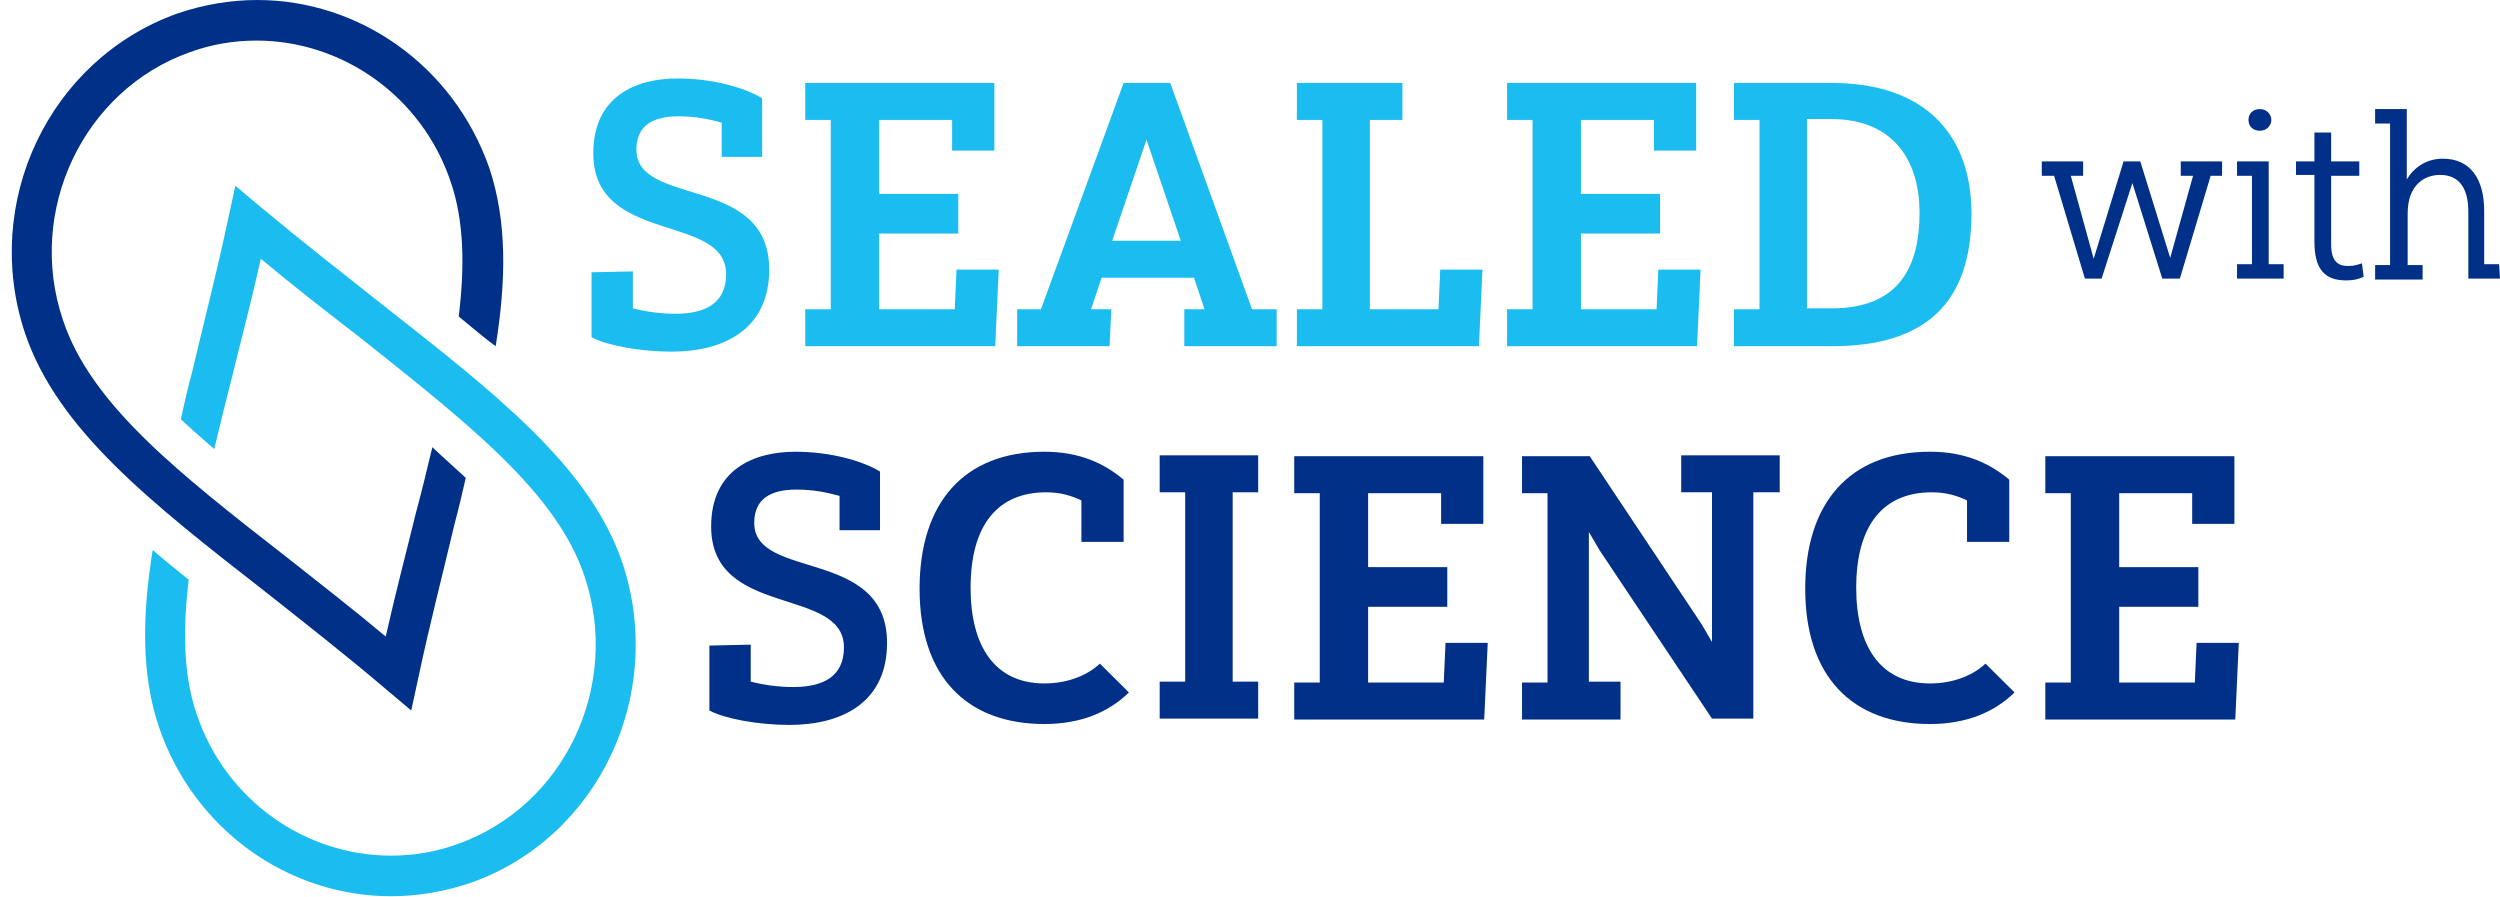 <svg width="209" height="75" viewBox="0 0 209 75" fill="none" xmlns="http://www.w3.org/2000/svg">
<path d="M174.297 23.291L171.723 14.698H170.694V13.492H174.15V14.698H173.12L175.032 21.633L177.532 13.492H178.929L181.428 21.558L183.34 14.698H182.311V13.492H185.766V14.698H184.811L182.237 23.291H180.767L178.267 15.302L175.694 23.291H174.297Z" fill="#003087"/>
<path d="M187.016 13.492H189.663V22.085H190.913V23.291H187.016V22.085H188.266V14.698H187.016V13.492ZM188.928 9.12C189.516 9.12 189.884 9.573 189.884 10.025C189.884 10.477 189.516 10.93 188.928 10.93C188.34 10.93 187.972 10.553 187.972 10.025C187.972 9.497 188.34 9.12 188.928 9.12Z" fill="#003087"/>
<path d="M191.943 13.492H193.486V11.08H194.883V13.492H197.236V14.698H194.883V20.427C194.883 21.859 195.472 22.236 196.28 22.236C196.795 22.236 197.016 22.161 197.457 22.01L197.604 23.141C197.089 23.367 196.722 23.442 196.133 23.442C194.369 23.442 193.486 22.538 193.486 20.201V14.623H191.943V13.492Z" fill="#003087"/>
<path d="M209 23.291H206.353V17.713C206.353 15.678 205.544 14.623 204 14.623C202.677 14.623 201.28 15.452 201.28 17.864V22.161H202.53V23.367H198.56V22.161H199.81V10.326H198.56V9.12H201.207V15C201.795 14.02 202.824 13.266 204.221 13.266C206.5 13.266 207.677 14.925 207.677 17.638V22.085H208.927L209 23.291Z" fill="#003087"/>
<path d="M52.026 47.035C49.306 39.045 41.586 33.015 31.88 25.402C28.645 22.839 25.263 20.201 21.734 17.261L19.675 15.528L19.087 18.241C18.131 22.764 17.028 26.985 16.073 31.055C15.705 32.412 15.411 33.693 15.117 35.05C15.999 35.879 16.955 36.709 17.911 37.538C18.352 35.729 18.793 33.844 19.308 31.884C20.116 28.568 20.999 25.251 21.808 21.633C24.601 23.97 27.322 26.08 29.969 28.116C39.159 35.427 46.512 41.156 48.864 48.166C51.952 57.362 47.173 67.387 38.277 70.553C36.439 71.231 34.527 71.533 32.689 71.533C25.557 71.533 18.866 66.935 16.44 59.698C15.337 56.457 15.264 52.688 15.778 48.467C14.749 47.638 13.72 46.809 12.764 45.98C11.882 51.482 11.808 56.382 13.279 60.754C16.22 69.422 24.16 74.925 32.689 74.925C34.895 74.925 37.174 74.548 39.38 73.794C50.041 70.025 55.702 58.04 52.026 47.035Z" fill="#1BBCEF"/>
<path d="M52.908 22.688V25.779C54.084 26.08 55.334 26.231 56.437 26.231C59.011 26.231 60.702 25.327 60.702 22.915C60.702 17.789 49.6 20.503 49.6 12.814C49.6 8.065 53.129 6.558 56.658 6.558C59.525 6.558 62.246 7.312 63.716 8.216V13.116H60.334V10.251C59.231 9.95 58.128 9.724 56.731 9.724C54.599 9.724 53.202 10.477 53.202 12.512C53.202 17.337 64.304 14.548 64.304 22.538C64.304 27.512 60.555 29.397 56.143 29.397C53.496 29.397 50.702 28.869 49.453 28.191V22.764L52.908 22.688Z" fill="#1BBCEF"/>
<path d="M83.494 22.538L83.2 28.945H67.319V25.854H69.451V10.025H67.319V6.935H83.127V12.588H79.597V10.025H73.495V16.206H80.112V19.523H73.495V25.854H79.818L79.965 22.538C79.892 22.538 83.494 22.538 83.494 22.538Z" fill="#1BBCEF"/>
<path d="M92.758 28.945H85.038V25.854H87.023L93.935 6.935H97.832L104.669 25.854H106.728V28.945H99.008V25.854H100.699L99.817 23.216H92.097L91.214 25.854H92.905L92.758 28.945ZM92.979 20.125H98.714L95.846 11.683L92.979 20.125Z" fill="#1BBCEF"/>
<path d="M123.933 22.538L123.639 28.945H108.419V25.854H110.551V10.025H108.419V6.935H117.242V10.025H114.522V25.854H120.256L120.403 22.538H123.933Z" fill="#1BBCEF"/>
<path d="M142.167 22.538L141.873 28.945H125.991V25.854H128.123V10.025H125.991V6.935H141.799V12.588H138.27V10.025H132.167V16.206H138.784V19.523H132.167V25.854H138.49L138.637 22.538C138.564 22.538 142.167 22.538 142.167 22.538Z" fill="#1BBCEF"/>
<path d="M144.961 25.854H147.093V10.025H144.961V6.935H153.122C160.989 6.935 164.812 11.306 164.812 17.864C164.812 25.251 161.062 28.945 153.122 28.945H144.961V25.854ZM151.063 9.95V25.779H153.122C158.636 25.779 160.474 22.462 160.474 17.789C160.474 13.643 158.489 9.95 153.048 9.95H151.063Z" fill="#1BBCEF"/>
<path d="M62.76 53.894V56.985C63.937 57.286 65.187 57.437 66.29 57.437C68.863 57.437 70.554 56.532 70.554 54.12C70.554 48.995 59.452 51.708 59.452 44.02C59.452 39.271 62.981 37.764 66.51 37.764C69.378 37.764 72.098 38.517 73.569 39.422V44.322H70.186V41.457C69.084 41.156 67.981 40.929 66.584 40.929C64.451 40.929 63.054 41.683 63.054 43.718C63.054 48.543 74.157 45.754 74.157 53.744C74.157 58.718 70.407 60.603 65.996 60.603C63.349 60.603 60.555 60.075 59.305 59.397V53.97L62.76 53.894Z" fill="#003087"/>
<path d="M94.376 57.889C92.685 59.548 90.332 60.528 87.317 60.528C80.774 60.528 76.877 56.532 76.877 49.221C76.877 42.06 80.553 37.764 87.317 37.764C90.258 37.764 92.317 38.744 93.935 40.1V45.301H90.406V41.834C89.597 41.457 88.715 41.156 87.465 41.156C83.421 41.156 81.141 43.869 81.141 49.146C81.141 53.97 83.127 57.136 87.317 57.136C89.376 57.136 90.994 56.382 91.95 55.477L94.376 57.889Z" fill="#003087"/>
<path d="M105.184 41.156H103.052V56.985H105.184V60.075H96.949V56.985H99.081V41.156H96.949V38.065H105.184V41.156Z" fill="#003087"/>
<path d="M124.374 53.744L124.08 60.151H108.198V57.06H110.331V41.231H108.198V38.141H124.006V43.794H120.477V41.231H114.374V47.412H120.992V50.729H114.374V57.06H120.698L120.845 53.744H124.374Z" fill="#003087"/>
<path d="M135.476 60.151H127.241V57.06H129.373V41.231H127.241V38.141H132.903L142.24 52.161L143.122 53.668V41.156H140.549V38.065H148.784V41.156H146.578V60.075H143.122L133.711 45.98L132.829 44.472V56.985H135.476V60.151Z" fill="#003087"/>
<path d="M168.415 57.889C166.724 59.548 164.371 60.528 161.356 60.528C154.813 60.528 150.916 56.532 150.916 49.221C150.916 42.06 154.592 37.764 161.356 37.764C164.297 37.764 166.356 38.744 167.974 40.1V45.301H164.444V41.834C163.636 41.457 162.753 41.156 161.503 41.156C157.46 41.156 155.18 43.869 155.18 49.146C155.18 53.97 157.166 57.136 161.356 57.136C163.415 57.136 165.033 56.382 165.988 55.477L168.415 57.889Z" fill="#003087"/>
<path d="M187.163 53.744L186.869 60.151H170.988V57.06H173.12V41.231H170.988V38.141H186.796V43.794H183.267V41.231H177.164V47.412H183.781V50.729H177.164V57.06H183.487L183.634 53.744H187.163Z" fill="#003087"/>
<path d="M41.438 28.945C42.321 23.442 42.394 18.543 40.924 14.095C37.909 5.427 29.968 0 21.513 0C19.308 0 17.028 0.377 14.822 1.131C4.088 4.975 -1.573 16.96 2.103 27.889C4.823 35.879 12.47 41.91 22.248 49.523C25.484 52.085 28.866 54.724 32.321 57.663L34.38 59.397L34.968 56.683C35.924 52.161 37.027 47.94 37.983 43.869C38.35 42.513 38.644 41.231 38.938 39.95C38.056 39.121 37.1 38.291 36.145 37.387C35.703 39.196 35.262 41.08 34.748 42.965C33.939 46.281 33.057 49.598 32.248 53.216C29.454 50.879 26.733 48.769 24.16 46.734C14.97 39.573 7.617 33.844 5.264 26.759C2.176 17.638 6.955 7.538 15.852 4.372C17.69 3.693 19.602 3.392 21.44 3.392C28.572 3.392 35.262 7.99 37.689 15.226C38.791 18.467 38.865 22.236 38.35 26.457C39.453 27.362 40.409 28.191 41.438 28.945Z" fill="#003087"/>
</svg>
